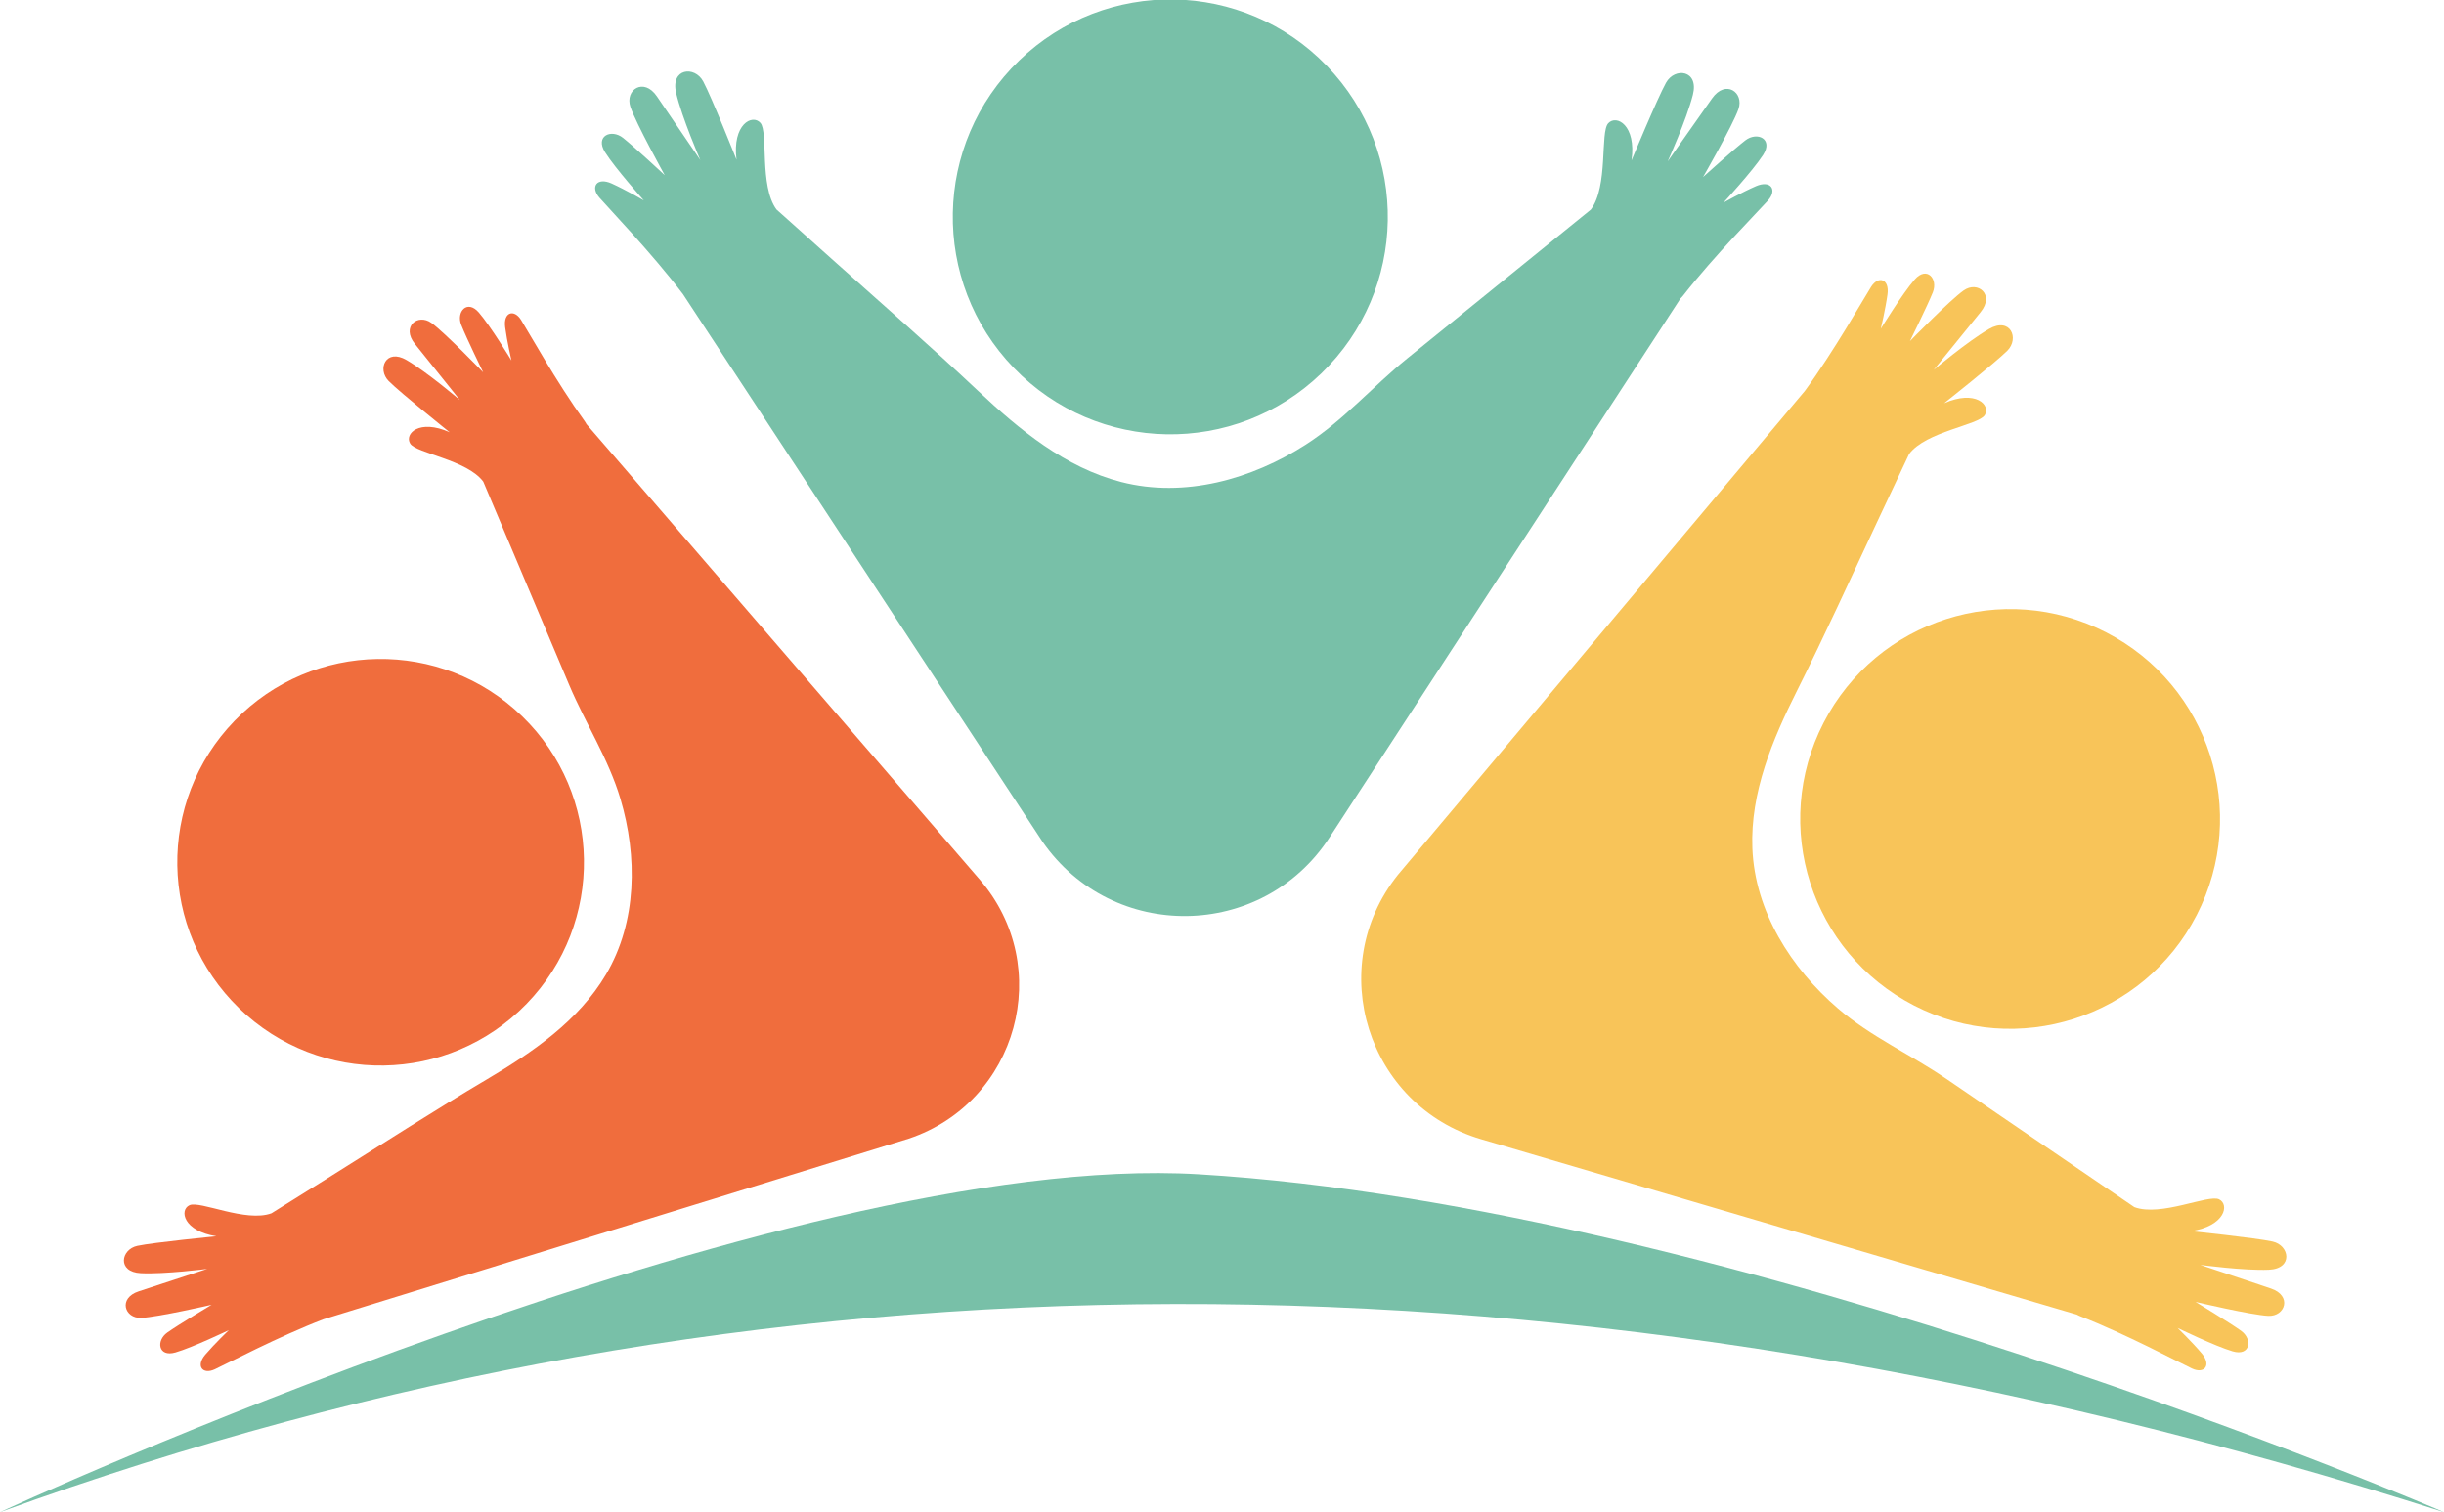 <?xml version="1.0" encoding="utf-8"?>
<!-- Generator: Adobe Illustrator 24.3.0, SVG Export Plug-In . SVG Version: 6.00 Build 0)  -->
<svg version="1.1" id="Layer_3" xmlns="http://www.w3.org/2000/svg" xmlns:xlink="http://www.w3.org/1999/xlink" x="0px" y="0px"
	 viewBox="0 0 304.312 188.328" enable-background="new 0 0 304.312 188.328" xml:space="preserve">
<g>
	
		<ellipse transform="matrix(0.458 -0.889 0.889 0.458 44.869 277.802)" fill="#F8C459" cx="250.353" cy="102.089" rx="26.131" ry="26.131"/>
	<path fill="#F8C459" d="M274.147,168.555c-1.18-1.398-3.002-3.167-3.002-3.167s4.646,2.265,6.852,2.912
		c2.199,0.645,2.52-1.499,1.056-2.554c-1.447-1.042-5.675-3.603-5.675-3.603s6.898,1.629,9.035,1.736
		c2.137,0.107,3.025-2.515,0.331-3.411c-2.651-0.882-8.779-2.937-8.779-2.937s5.461,0.737,8.538,0.604
		c3.077-0.132,2.58-3.049,0.461-3.511c-2.119-0.463-10.146-1.292-10.146-1.292c4.245-0.645,4.807-3.33,3.483-3.968
		c-1.325-0.637-7.253,2.209-10.545,0.973c-7.819-5.335-15.639-10.671-23.458-16.006c-4.409-3.008-9.381-5.238-13.442-8.728
		c-5.844-5.024-10.356-12.107-10.661-19.964c-0.269-6.951,2.509-13.535,5.563-19.627c3.483-6.946,6.693-14.039,10.002-21.074
		c1.317-2.8,2.635-5.601,3.952-8.401c2.115-2.809,8.645-3.588,9.421-4.836c0.776-1.249-1.139-3.213-5.068-1.48
		c0,0,6.329-5.006,7.869-6.534c1.54-1.527,0.395-4.255-2.273-2.716c-2.668,1.539-6.881,5.091-6.881,5.091s4.068-5.022,5.833-7.189
		c1.793-2.202-0.363-3.937-2.109-2.701c-1.746,1.236-6.693,6.313-6.693,6.313s2.194-4.43,2.856-6.086
		c0.67-1.676-0.751-3.313-2.261-1.589c-1.515,1.73-4.22,6.134-4.22,6.134s0.588-2.47,0.834-4.283c0.262-1.93-1.13-2.367-2.04-0.937
		c-0.909,1.43-4.651,8.056-8.252,12.965l-50.672,60.266c-9.228,11.539-3.811,28.75,10.362,32.924l74.188,21.847
		c0.124,0.07,0.253,0.138,0.402,0.196c5.673,2.211,12.385,5.795,13.92,6.514C274.463,171.16,275.403,170.043,274.147,168.555z"/>
</g>
<g>
	
		<ellipse transform="matrix(0.696 -0.718 0.718 0.696 -62.692 66.693)" fill="#F06D3D" cx="47.404" cy="107.371" rx="25.32" ry="25.32"/>
	<path fill="#F06D3D" d="M62.898,40.743c0.228,1.758,0.783,4.154,0.783,4.154s-2.596-4.283-4.054-5.968
		c-1.453-1.68-2.84-0.102-2.2,1.526c0.632,1.608,2.732,5.913,2.732,5.913s-4.764-4.947-6.449-6.155
		c-1.685-1.208-3.784,0.461-2.059,2.605c1.697,2.11,5.61,6.999,5.61,6.999s-4.062-3.466-6.638-4.973
		c-2.576-1.507-3.701,1.13-2.218,2.619c1.483,1.489,7.587,6.376,7.587,6.376c-3.797-1.702-5.664,0.19-4.919,1.405
		c0.745,1.214,7.067,2.006,9.101,4.74c3.57,8.449,7.14,16.898,10.71,25.347c2.013,4.764,4.894,9.189,6.37,14.163
		c2.125,7.159,2.084,15.296-1.791,21.856c-3.428,5.804-9.146,9.709-14.83,13.069c-6.482,3.831-12.819,7.924-19.206,11.918
		c-2.542,1.59-5.085,3.18-7.627,4.77c-3.197,1.178-8.924-1.614-10.212-1.004c-1.287,0.61-0.758,3.215,3.352,3.865
		c0,0-7.783,0.757-9.839,1.193c-2.056,0.436-2.554,3.259,0.426,3.405c2.981,0.146,8.277-0.537,8.277-0.537s-5.949,1.956-8.523,2.795
		c-2.616,0.853-1.77,3.398,0.301,3.307c2.071-0.091,8.765-1.63,8.765-1.63s-4.112,2.458-5.52,3.459
		c-1.425,1.014-1.126,3.093,1.008,2.48c2.142-0.615,6.656-2.783,6.656-2.783s-1.775,1.704-2.927,3.051
		c-1.226,1.435-0.321,2.521,1.17,1.833c1.491-0.688,8.015-4.122,13.525-6.231l72.9-22.504c13.572-4.557,18.19-21.42,8.835-32.257
		l-48.97-56.724c-0.064-0.122-0.134-0.245-0.225-0.37c-3.461-4.778-7.048-11.219-7.921-12.61
		C64.007,38.455,62.656,38.871,62.898,40.743z"/>
</g>
<g>
	
		<ellipse transform="matrix(0.72 -0.695 0.695 0.72 22.057 108.736)" fill="#78C0A8" cx="145.629" cy="27.064" rx="27.064" ry="27.063"/>
	<path fill="#78C0A8" d="M218.643,23.188c-1.737,0.756-4.033,2.038-4.033,2.038s3.626-3.937,4.924-5.934
		c1.293-1.99-0.739-2.946-2.22-1.805c-1.463,1.126-5.26,4.561-5.26,4.561s3.665-6.361,4.405-8.449
		c0.74-2.089-1.597-3.748-3.286-1.341c-1.662,2.369-5.521,7.839-5.521,7.839s2.352-5.2,3.135-8.292
		c0.783-3.092-2.259-3.465-3.347-1.5c-1.088,1.965-4.294,9.684-4.294,9.684c0.62-4.404-1.877-5.759-2.903-4.633
		c-1.026,1.125,0.038,7.852-2.165,10.752c-7.615,6.175-15.231,12.349-22.846,18.524c-4.294,3.481-7.982,7.753-12.651,10.746
		c-6.72,4.308-15.087,6.681-22.973,4.651c-6.977-1.796-12.685-6.508-17.823-11.347c-5.858-5.518-11.943-10.809-17.94-16.181
		c-2.387-2.138-4.775-4.277-7.162-6.415c-2.159-2.933-0.993-9.643-2.002-10.783s-3.526,0.177-2.973,4.589
		c0,0-3.088-7.766-4.147-9.748c-1.058-1.981-4.105-1.655-3.37,1.449c0.735,3.104,3.009,8.339,3.009,8.339s-3.775-5.527-5.401-7.921
		c-1.652-2.432-4.015-0.809-3.306,1.291c0.708,2.099,4.276,8.515,4.276,8.515s-3.744-3.492-5.191-4.641
		c-1.464-1.163-3.51-0.238-2.247,1.772c1.267,2.017,4.834,6.008,4.834,6.008s-2.276-1.317-4.002-2.099
		c-1.837-0.833-2.685,0.419-1.535,1.746c1.149,1.327,6.612,7.006,10.414,12.037l44.754,68.169
		c8.709,12.582,27.395,12.317,35.744-0.507l43.702-67.125c0.106-0.102,0.212-0.21,0.313-0.34
		c3.878-4.973,9.427-10.568,10.596-11.878C221.32,23.648,220.492,22.384,218.643,23.188z"/>
	<path fill="#78C0A8" d="M0,188.328c93.666-34.131,194.906-34.996,304.312,0c0,0-88.597-38.125-155.083-42.083
		C97.629,143.174,0,188.328,0,188.328z"/>
</g>
</svg>
